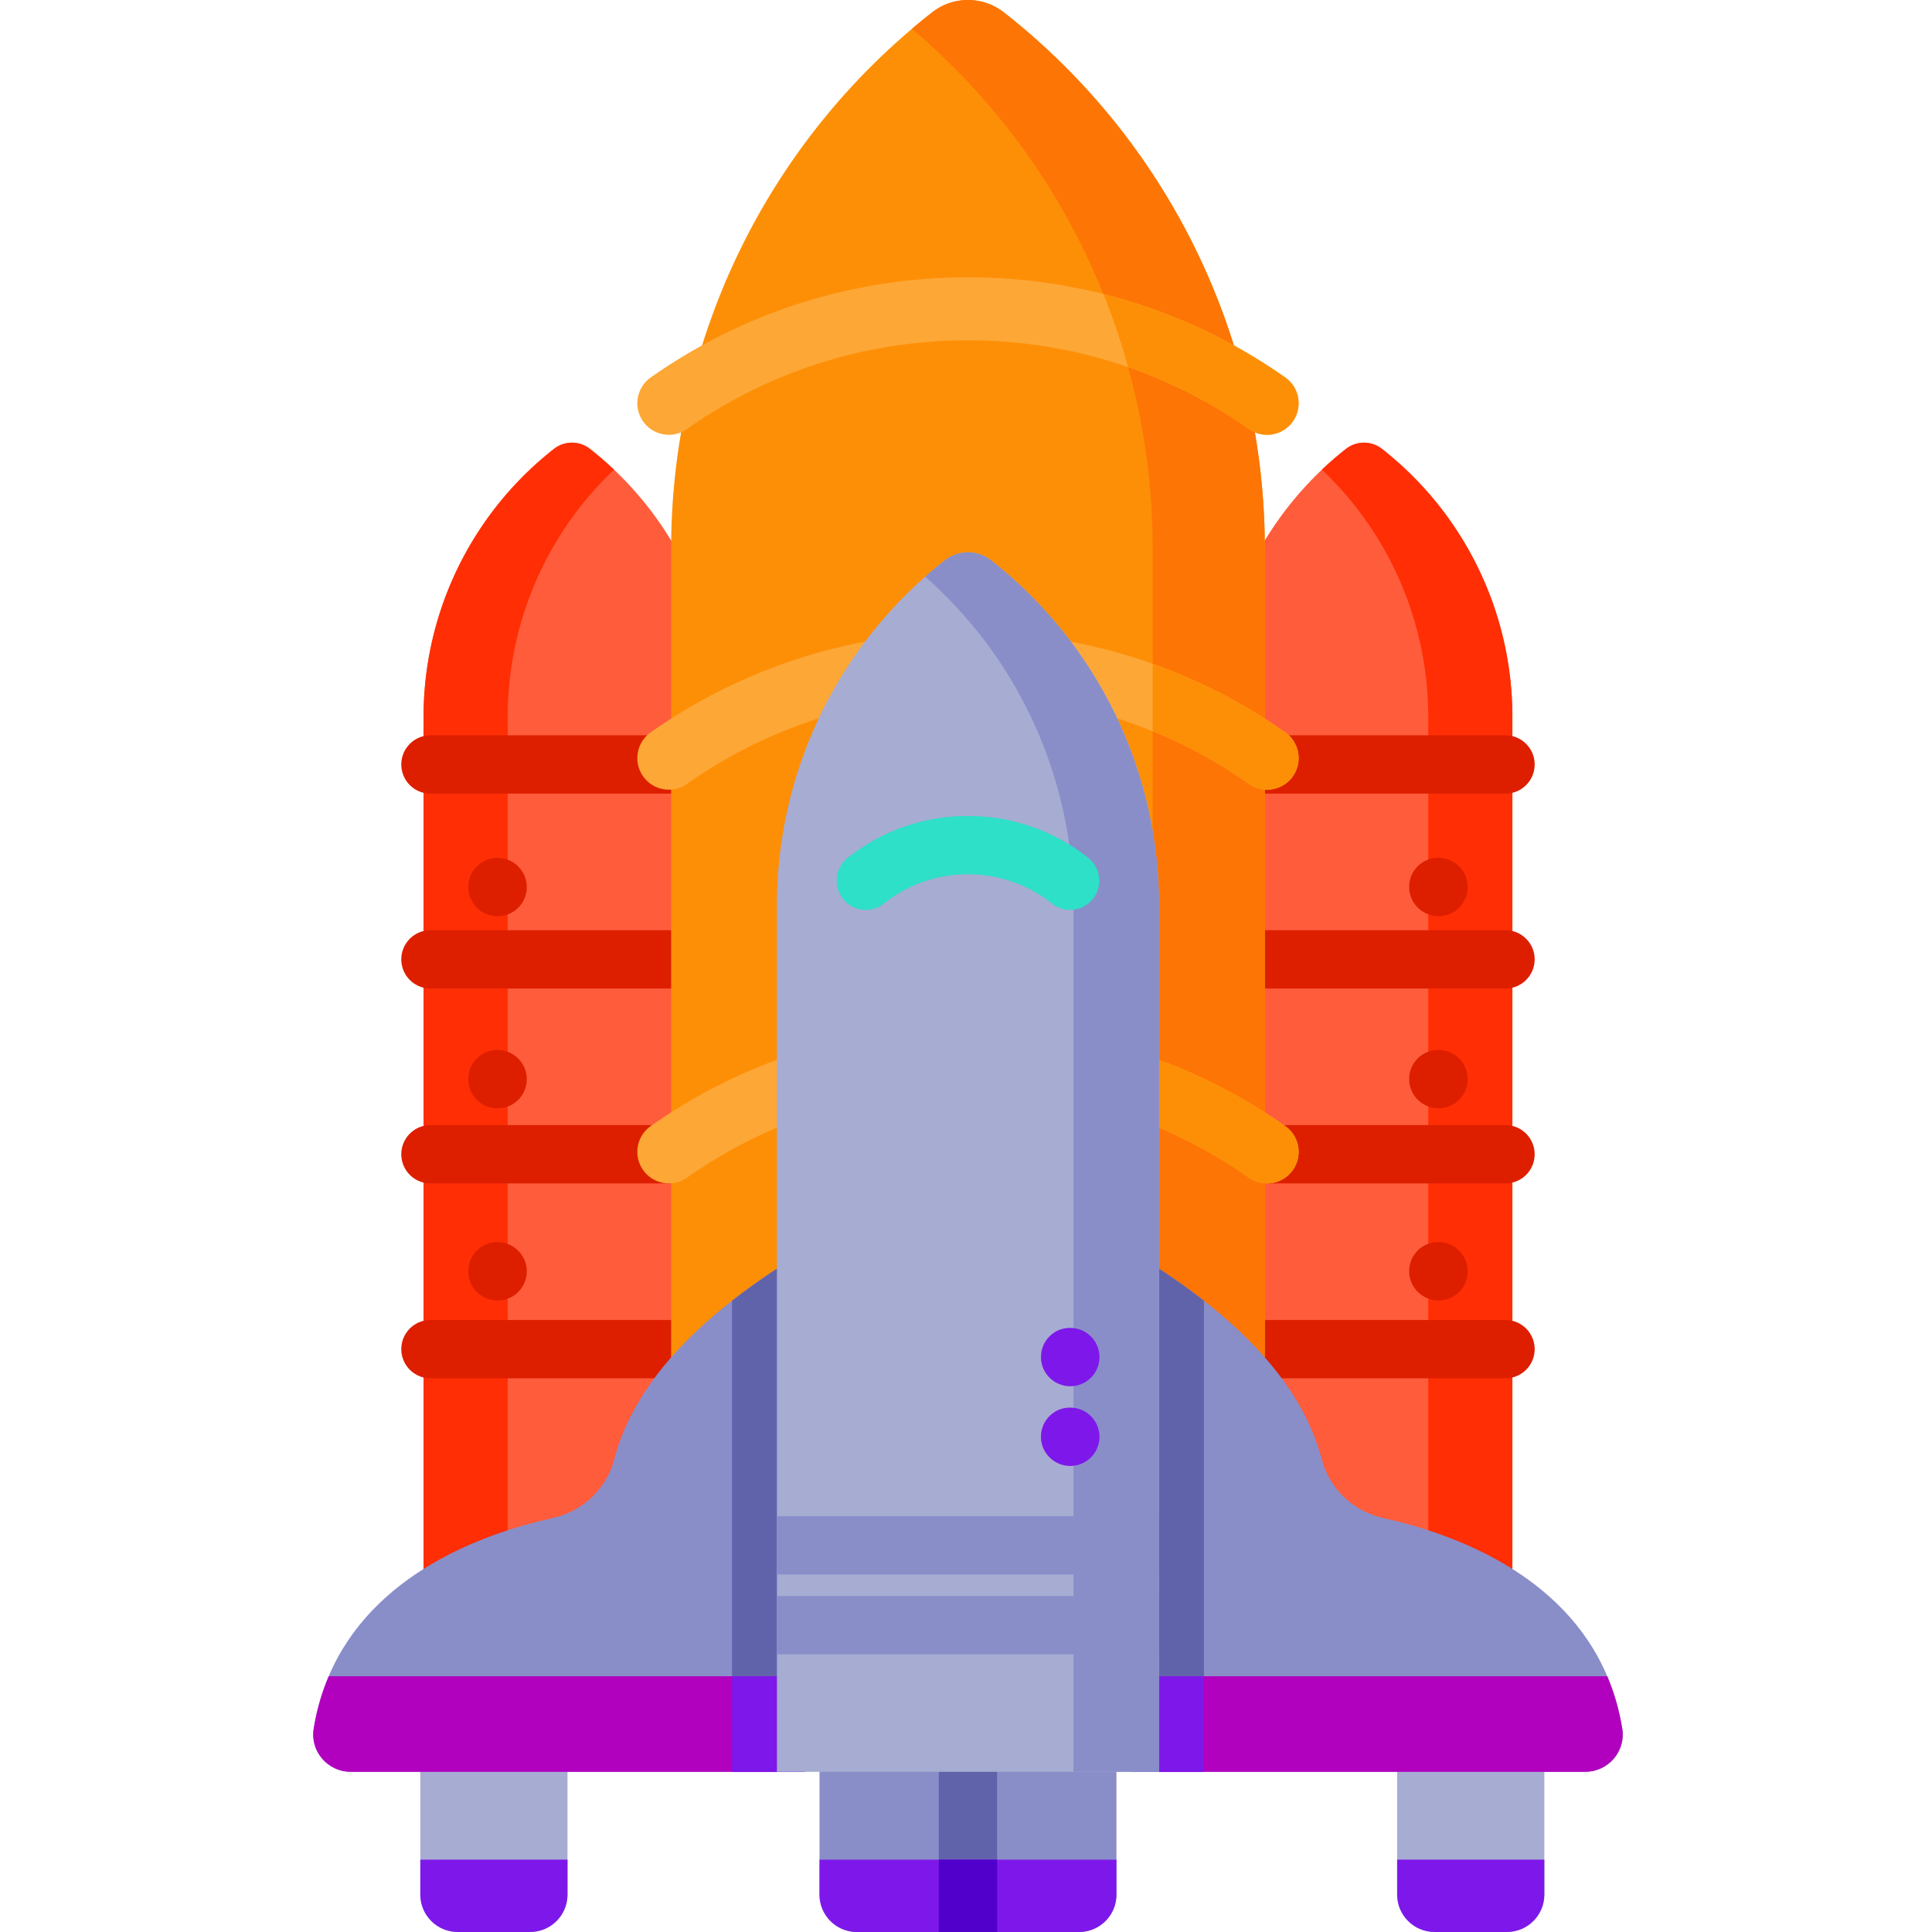 <svg height="512pt" viewBox="-83 0 512 512.001" width="512pt" xmlns="http://www.w3.org/2000/svg"><path d="M317.8 421.313v-231.34a90.223 90.223 0 0 0-34.577-71.02 7.702 7.702 0 0 0-9.504 0 90.235 90.235 0 0 0-34.578 71.02v231.34zm0 0" fill="#ff5c3c"/><path d="M317.797 189.977v231.335H295.5V189.977a90.229 90.229 0 0 0-28.176-65.5 87.56 87.56 0 0 1 6.395-5.528 7.707 7.707 0 0 1 4.754-1.633c1.675 0 3.359.543 4.75 1.633a90.217 90.217 0 0 1 34.574 71.028zm0 0" fill="#ff2e04"/><g fill="#dd1f00"><path d="M315.973 210.32h-74.7a7.726 7.726 0 1 1 0-15.453h74.7c4.27 0 7.726 3.461 7.726 7.727a7.724 7.724 0 0 1-7.726 7.726zm0 0M315.973 261.969h-74.7a7.729 7.729 0 0 1-7.726-7.727 7.729 7.729 0 0 1 7.726-7.726h74.7c4.27 0 7.726 3.46 7.726 7.726a7.726 7.726 0 0 1-7.726 7.727zm0 0M315.973 313.617h-74.7a7.726 7.726 0 1 1 0-15.453h74.7a7.724 7.724 0 0 1 7.726 7.727 7.726 7.726 0 0 1-7.726 7.726zm0 0M315.973 365.266h-74.7a7.726 7.726 0 1 1 0-15.453h74.7a7.724 7.724 0 0 1 7.726 7.726 7.726 7.726 0 0 1-7.726 7.727zm0 0M298.223 344.621c-4.266 0-7.778-3.457-7.778-7.726 0-4.266 3.407-7.723 7.676-7.723h.102a7.723 7.723 0 0 1 7.726 7.723 7.724 7.724 0 0 1-7.726 7.726zm0 0M298.223 293.707h-.075c-4.27-.043-7.742-3.535-7.703-7.805.043-4.238 3.442-7.648 7.676-7.648h.18a7.726 7.726 0 0 1 7.648 7.8 7.728 7.728 0 0 1-7.726 7.653zm0 0M298.223 242.793c-4.266 0-7.778-3.461-7.778-7.727 0-4.27 3.407-7.726 7.676-7.726h.102c4.27 0 7.726 3.46 7.726 7.726s-3.457 7.727-7.726 7.727zm0 0"/></g><path d="M29.246 421.313v-231.34a90.223 90.223 0 0 1 34.578-71.02 7.702 7.702 0 0 1 9.504 0 90.235 90.235 0 0 1 34.578 71.02v231.34zm0 0" fill="#ff5c3c"/><path d="M29.25 189.977v231.335h22.297V189.977a90.229 90.229 0 0 1 28.176-65.5 87.56 87.56 0 0 0-6.395-5.528c-1.39-1.09-3.078-1.633-4.754-1.633s-3.36.543-4.75 1.633a90.217 90.217 0 0 0-34.574 71.028zm0 0" fill="#ff2e04"/><path d="M105.77 210.32H31.074a7.724 7.724 0 0 1-7.726-7.726 7.726 7.726 0 0 1 7.726-7.727h74.7a7.727 7.727 0 0 1-.004 15.453zm0 0M105.77 261.969H31.074a7.726 7.726 0 0 1-7.726-7.727 7.726 7.726 0 0 1 7.726-7.726h74.7a7.729 7.729 0 0 1 7.726 7.726 7.73 7.73 0 0 1-7.73 7.727zm0 0M105.77 313.617H31.074a7.726 7.726 0 0 1-7.726-7.726 7.724 7.724 0 0 1 7.726-7.727h74.7a7.726 7.726 0 1 1-.004 15.453zm0 0M105.77 365.266H31.074a7.726 7.726 0 0 1-7.726-7.727 7.724 7.724 0 0 1 7.726-7.726h74.7a7.726 7.726 0 1 1-.004 15.453zm0 0M48.926 344.621h-.102a7.724 7.724 0 0 1-7.726-7.726 7.723 7.723 0 0 1 7.726-7.723c4.266 0 7.778 3.457 7.778 7.723 0 4.27-3.407 7.726-7.676 7.726zm0 0M48.824 293.707a7.728 7.728 0 0 1-7.726-7.652c-.043-4.266 3.382-7.758 7.652-7.801h.074c4.235 0 7.735 3.406 7.778 7.648.043 4.27-3.332 7.762-7.598 7.805h-.18zm0 0M48.926 242.793h-.102a7.726 7.726 0 0 1-7.726-7.727 7.724 7.724 0 0 1 7.726-7.726c4.266 0 7.778 3.46 7.778 7.726s-3.407 7.727-7.676 7.727zm0 0" fill="#dd1f00"/><path d="M252.184 369.957V145.32A180.452 180.452 0 0 0 183.027 3.281a15.404 15.404 0 0 0-19.007 0 180.452 180.452 0 0 0-69.157 142.04v224.636zm0 0" fill="#fd8f07"/><path d="M252.188 145.324v224.633h-29.72V145.324c0-53.152-23.413-103.48-63.792-137.676a164.594 164.594 0 0 1 5.344-4.367A15.388 15.388 0 0 1 173.523 0c3.352 0 6.704 1.09 9.504 3.281a180.422 180.422 0 0 1 69.16 142.043zm0 0" fill="#fd7504"/><path d="M259.625 205.719a8.331 8.331 0 0 1-6.84 3.55 8.29 8.29 0 0 1-4.8-1.523 129.47 129.47 0 0 0-25.516-13.96c-15.403-6.294-31.957-9.548-48.946-9.548-26.835 0-52.578 8.125-74.46 23.508-3.77 2.656-8.985 1.75-11.641-2.027-2.66-3.774-1.742-8.985 2.027-11.645 24.715-17.367 53.79-26.547 84.074-26.547 16.875 0 33.368 2.856 48.946 8.387a145.709 145.709 0 0 1 35.129 18.16c3.77 2.66 4.687 7.871 2.027 11.645zm0 0M259.625 310.063a8.325 8.325 0 0 1-6.84 3.554 8.29 8.29 0 0 1-4.8-1.523 129.067 129.067 0 0 0-25.516-13.961c-15.403-6.293-31.957-9.547-48.946-9.547-26.835 0-52.578 8.125-74.46 23.508-3.77 2.656-8.985 1.742-11.641-2.031-2.66-3.782-1.742-8.981 2.027-11.641 24.715-17.367 53.79-26.547 84.074-26.547 16.875 0 33.368 2.855 48.946 8.387a145.43 145.43 0 0 1 35.129 18.16c3.77 2.66 4.687 7.86 2.027 11.64zm0 0" fill="#fda736"/><path d="M259.625 310.063a8.325 8.325 0 0 1-6.84 3.554 8.29 8.29 0 0 1-4.8-1.523 129.067 129.067 0 0 0-25.516-13.961v-17.871a145.43 145.43 0 0 1 35.129 18.16c3.77 2.66 4.687 7.86 2.027 11.64zm0 0" fill="#fd8f07"/><path d="M67.395 459.39v42.688a9.914 9.914 0 0 1-9.918 9.918H38.305c-5.477 0-9.918-4.441-9.918-9.918v-42.687zm0 0" fill="#a7acd3"/><path d="M67.395 492.824v9.254c0 5.477-4.438 9.918-9.918 9.918H38.305c-5.477 0-9.918-4.441-9.918-9.918v-9.254zm0 0" fill="#7e18ea"/><path d="M326.266 459.39v42.688c0 5.48-4.442 9.918-9.918 9.918h-19.172c-5.477 0-9.918-4.441-9.918-9.918v-42.687zm0 0" fill="#a7acd3"/><path d="M326.266 492.824v9.254c0 5.477-4.442 9.918-9.918 9.918h-19.172c-5.477 0-9.918-4.441-9.918-9.918v-9.254zm0 0" fill="#7e18ea"/><path d="M212.867 459.39v42.688a9.92 9.92 0 0 1-9.922 9.922h-58.843a9.918 9.918 0 0 1-9.922-9.922v-42.687zm0 0" fill="#898ec9"/><path d="M165.797 459.39h15.453V512h-15.453zm0 0" fill="#6163aa"/><path d="M212.867 492.828v9.25a9.92 9.92 0 0 1-9.922 9.922h-58.843a9.92 9.92 0 0 1-9.922-9.922v-9.25zm0 0" fill="#7e18ea"/><path d="M165.797 492.828h15.453V512h-15.453zm0 0" fill="#5100cb"/><path d="M337.117 469.547h-120.39V331.414c4.515 2.906 11.714 7.34 19.332 13.29 12.664 9.89 26.5 23.964 31.242 42.124 2.054 7.844 8.469 13.758 16.375 15.5 18.043 3.996 47.68 14.57 59.262 41.895 1.796 4.215 3.164 8.84 3.976 13.898.984 6-3.726 11.426-9.797 11.426zm0 0" fill="#898ec9"/><path d="M236.059 344.703v124.844h-19.332V331.414c4.515 2.906 11.714 7.34 19.332 13.29zm0 0" fill="#6163aa"/><path d="M337.117 469.547h-120.39v-25.32H342.94c1.793 4.214 3.16 8.836 3.977 13.894.98 6-3.73 11.426-9.8 11.426zm0 0" fill="#b200bf"/><path d="M216.727 444.227h19.332v25.32h-19.332zm0 0" fill="#7e18ea"/><path d="M130.32 331.414v138.133H9.93c-6.07 0-10.782-5.426-9.801-11.426.816-5.059 2.183-9.68 3.98-13.898 11.582-27.325 41.22-37.899 59.262-41.895 7.902-1.746 14.32-7.656 16.375-15.5 4.738-18.164 18.574-32.234 31.242-42.125 7.617-5.95 14.817-10.383 19.332-13.289zm0 0" fill="#898ec9"/><path d="M110.988 344.703c7.617-5.95 14.817-10.383 19.332-13.289v138.133h-19.332zm0 0" fill="#6163aa"/><path d="M130.32 444.227v25.32H9.93c-6.07 0-10.782-5.426-9.801-11.426.816-5.059 2.183-9.68 3.98-13.894zm0 0" fill="#b200bf"/><path d="M110.988 444.227h19.332v25.32h-19.332zm0 0" fill="#7e18ea"/><path d="M224.156 239.93v229.617H122.891V239.93c0-35.707 16.41-69.426 44.515-91.442a9.94 9.94 0 0 1 6.117-2.11c2.165 0 4.329.712 6.118 2.11a116.112 116.112 0 0 1 32.804 40.59 116.195 116.195 0 0 1 11.711 50.852zm0 0" fill="#a7acd3"/><path d="M224.156 239.926v229.62h-22.664v-229.62c0-17.852-4.105-35.2-11.722-50.852a116.044 116.044 0 0 0-27.575-36.242 111.46 111.46 0 0 1 5.207-4.344 9.892 9.892 0 0 1 6.121-2.113c2.165 0 4.325.703 6.122 2.113a115.942 115.942 0 0 1 32.789 40.586 116.147 116.147 0 0 1 11.722 50.852zm0 0" fill="#898ec9"/><path d="M200.586 241.125a7.7 7.7 0 0 1-4.793-1.672c-6.402-5.07-14.102-7.754-22.27-7.754s-15.867 2.684-22.27 7.754a7.726 7.726 0 0 1-10.855-1.258 7.73 7.73 0 0 1 1.258-10.855c9.16-7.254 20.18-11.094 31.867-11.094s22.707 3.84 31.868 11.094a7.728 7.728 0 0 1-4.805 13.785zm0 0" fill="#2de0c7"/><path d="M122.89 422.96h101.266v15.454H122.891zm0 0M122.89 401.79h101.266v15.452H122.891zm0 0" fill="#898ec9"/><path d="M200.645 388.492h-.075c-4.27-.043-7.746-3.535-7.703-7.805.043-4.238 3.442-7.648 7.672-7.648h.18c4.27.043 7.695 3.535 7.652 7.8a7.73 7.73 0 0 1-7.726 7.653zm0 0M200.645 367.367c-4.27 0-7.778-3.457-7.778-7.722 0-4.27 3.406-7.727 7.672-7.727h.106a7.725 7.725 0 0 1 0 15.45zm0 0" fill="#7e18ea"/><path d="M259.625 111.672a8.335 8.335 0 0 1-6.84 3.555 8.295 8.295 0 0 1-4.8-1.528 129.071 129.071 0 0 0-32.028-16.41c-13.516-4.687-27.816-7.098-42.434-7.098-26.835 0-52.578 8.13-74.46 23.508-3.77 2.66-8.981 1.754-11.641-2.027-2.656-3.77-1.742-8.984 2.031-11.64 24.711-17.372 53.785-26.548 84.07-26.548 12.227 0 24.262 1.493 35.891 4.43 17.164 4.316 33.453 11.766 48.184 22.117 3.77 2.656 4.687 7.871 2.027 11.64zm0 0" fill="#fda736"/><path d="M259.625 205.719a8.331 8.331 0 0 1-6.84 3.55 8.29 8.29 0 0 1-4.8-1.523 129.47 129.47 0 0 0-25.516-13.96v-17.872a145.709 145.709 0 0 1 35.129 18.16c3.77 2.66 4.687 7.871 2.027 11.645zm0 0M247.984 113.7a129.071 129.071 0 0 0-32.027-16.41 179.617 179.617 0 0 0-6.543-19.38c17.164 4.32 33.453 11.766 48.184 22.121 3.77 2.656 4.687 7.867 2.027 11.64a8.335 8.335 0 0 1-6.84 3.556 8.295 8.295 0 0 1-4.8-1.528zm0 0" fill="#fd8f07"/></svg>